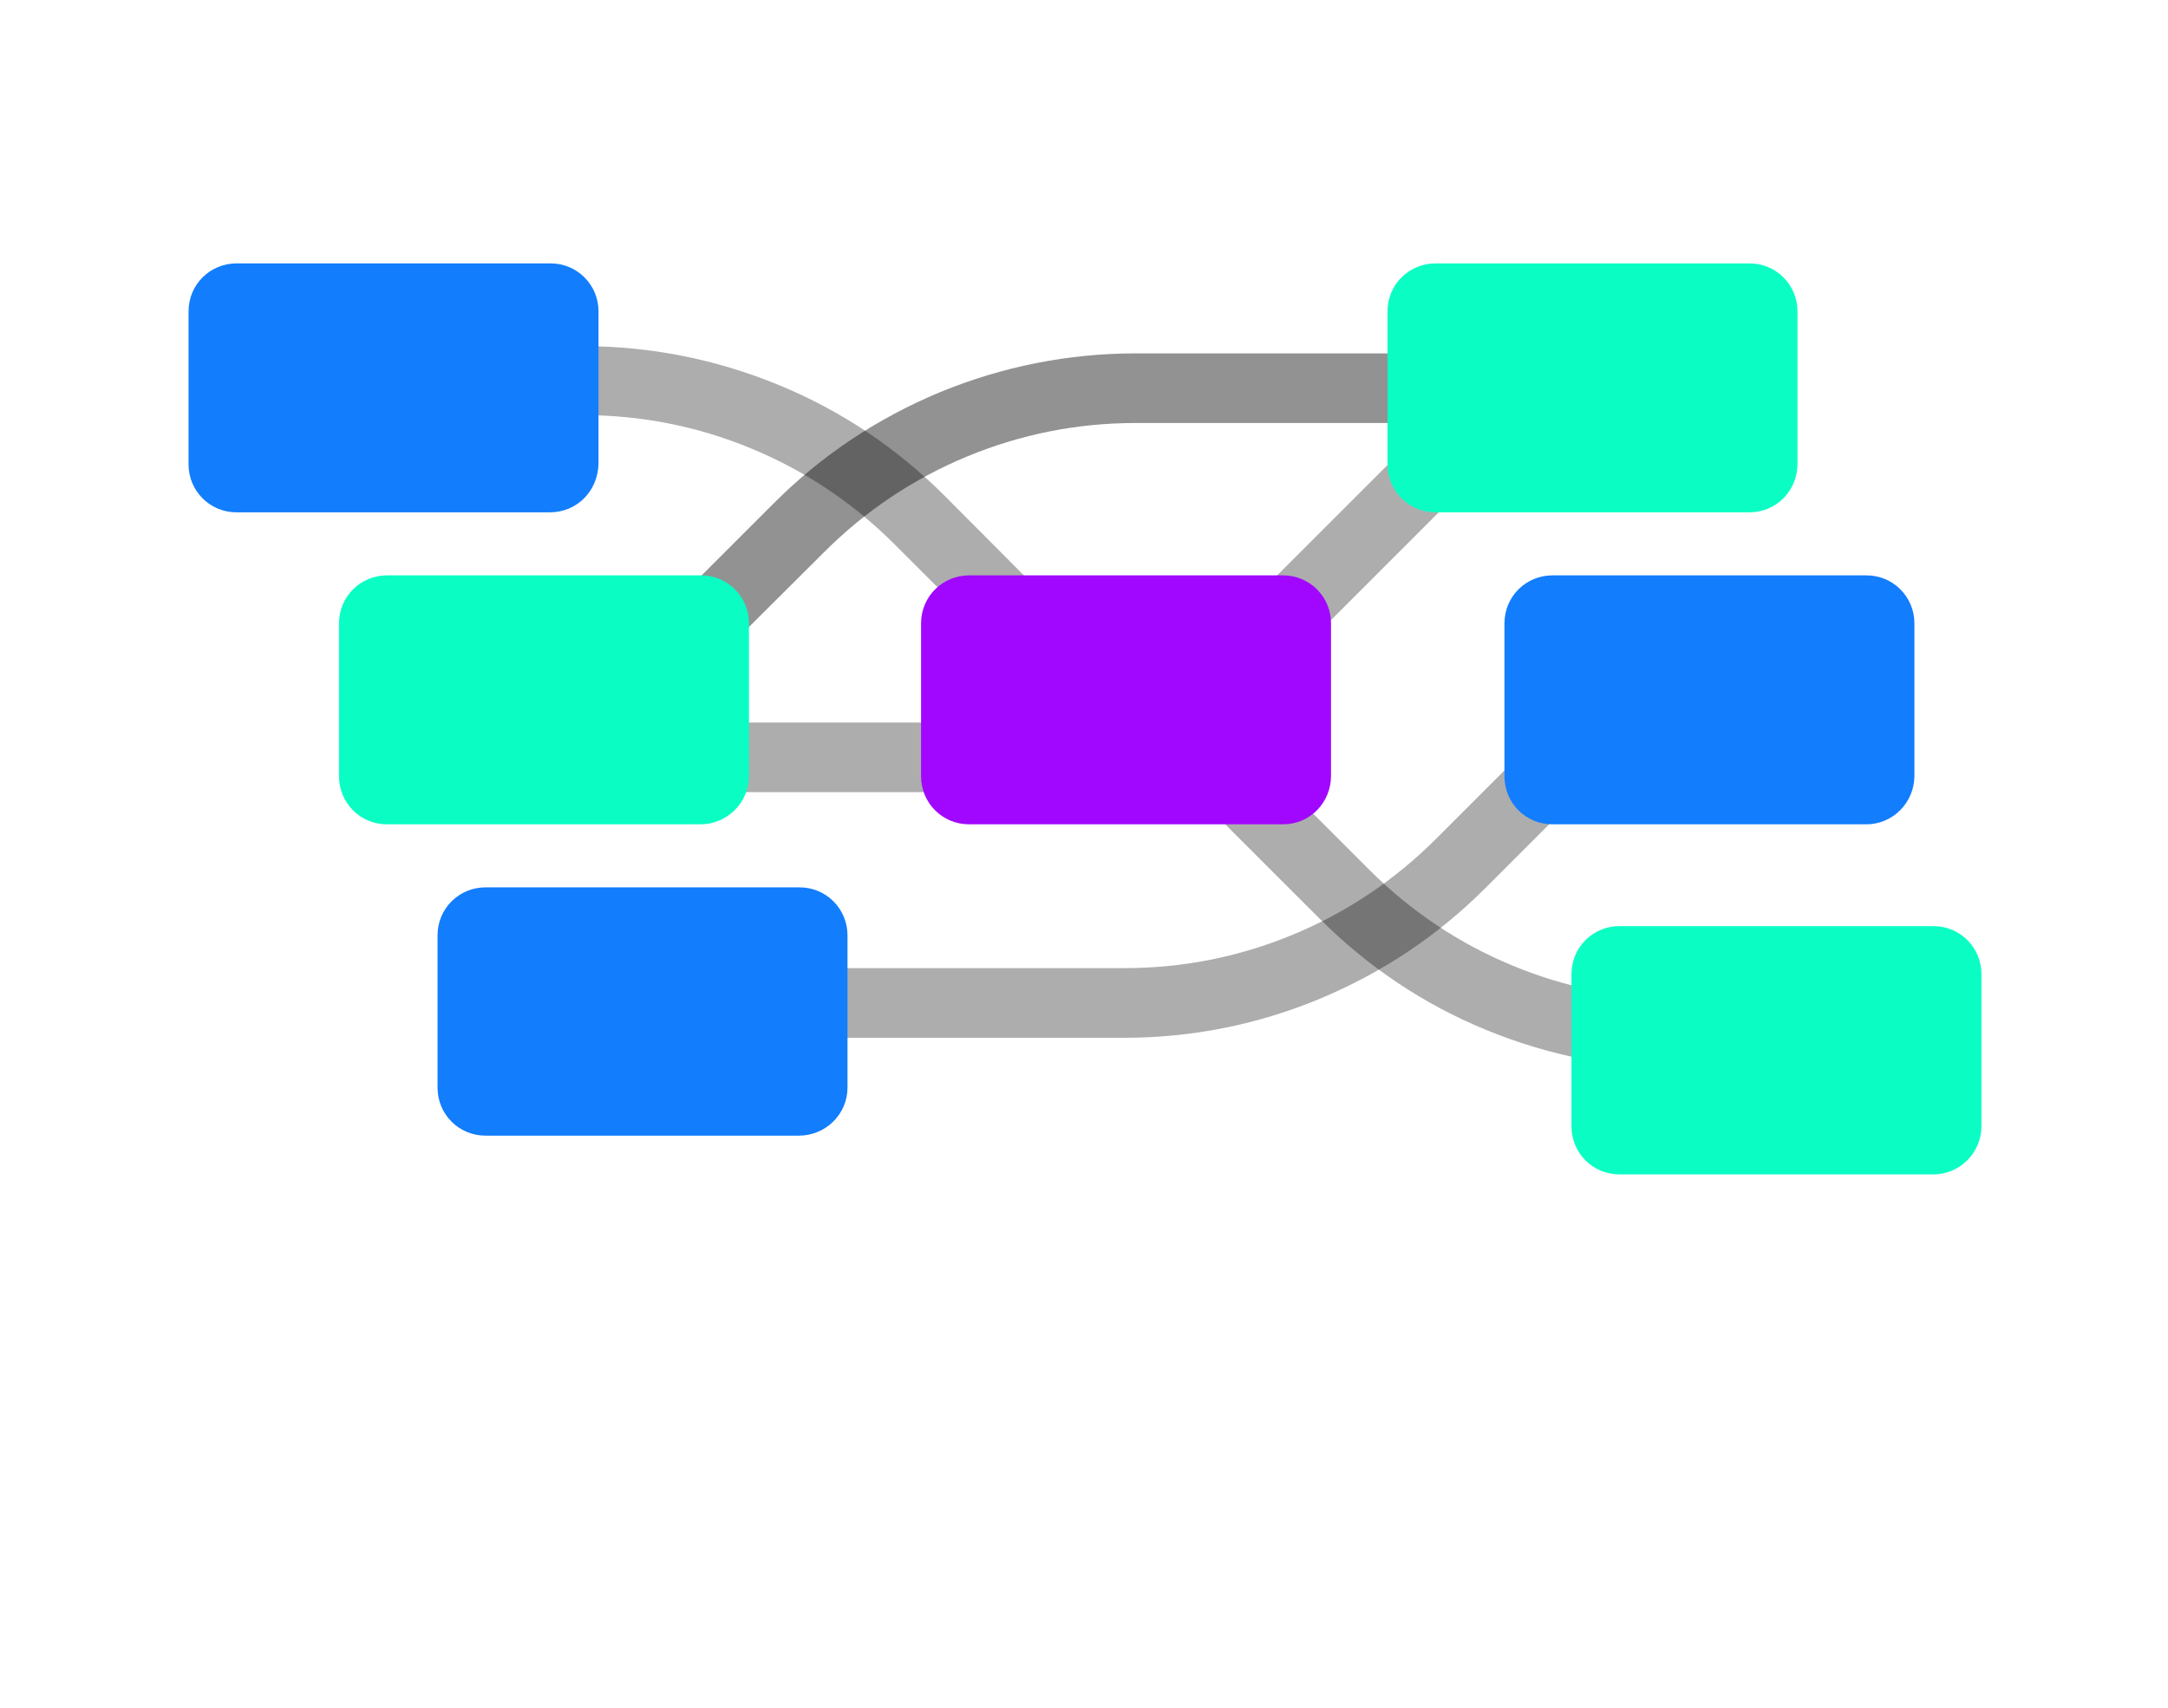 <?xml version="1.0" encoding="utf-8"?>
<!-- Generator: Adobe Illustrator 23.0.6, SVG Export Plug-In . SVG Version: 6.00 Build 0)  -->
<svg version="1.1" xmlns="http://www.w3.org/2000/svg" xmlns:xlink="http://www.w3.org/1999/xlink" x="0px" y="0px"
	 viewBox="0 0 330 260" enable-background="new 0 0 330 260" xml:space="preserve">
<g id="Слой_2">
	<rect opacity="0" fill="#FFFFFF" width="330" height="260"/>
</g>
<g id="Слой_1">
	<g opacity="0.57">
		
			<linearGradient id="SVGID_1_" gradientUnits="userSpaceOnUse" x1="21.153" y1="192.47" x2="287.806" y2="62.318" gradientTransform="matrix(1 0 0 -1 0 262)">
			<stop  offset="0" style="stop-color:#000000"/>
			<stop  offset="1" style="stop-color:#000000"/>
		</linearGradient>
		<path opacity="0.57" fill="url(#SVGID_1_)" enable-background="new    " d="M150.5,110H79.2v10.6h71.3V110z"/>
	</g>
	<g opacity="0.75">
		
			<linearGradient id="SVGID_2_" gradientUnits="userSpaceOnUse" x1="45.151" y1="241.641" x2="311.805" y2="111.489" gradientTransform="matrix(1 0 0 -1 0 262)">
			<stop  offset="0" style="stop-color:#000000"/>
			<stop  offset="0.525" style="stop-color:#000000"/>
			<stop  offset="1" style="stop-color:#000000"/>
		</linearGradient>
		<path opacity="0.57" fill="url(#SVGID_2_)" enable-background="new    " d="M97.7,111.7l-7.5-7.5l27.6-27.6
			c7.3-7.3,15.7-12.9,25.3-16.9c9.5-3.9,19.5-5.9,29.8-5.9h75.4v10.6h-75.4c-8.9,0-17.5,1.7-25.7,5.1c-8.2,3.4-15.5,8.3-21.8,14.6
			L97.7,111.7z"/>
	</g>
	<g opacity="0.57">
		
			<linearGradient id="SVGID_3_" gradientUnits="userSpaceOnUse" x1="38.886" y1="228.805" x2="305.54" y2="98.653" gradientTransform="matrix(1 0 0 -1 0 262)">
			<stop  offset="0" style="stop-color:#000000"/>
			<stop  offset="1" style="stop-color:#000000"/>
		</linearGradient>
		<path opacity="0.57" fill="url(#SVGID_3_)" enable-background="new    " d="M158.5,105.2l-22.3-22.3c-6.3-6.3-13.6-11.2-21.8-14.6
			c-8.2-3.4-16.8-5.1-25.7-5.1h-1.2V52.7h1.2c10.3,0,20.3,2,29.8,5.9c9.5,3.9,18,9.6,25.3,16.9L166,97.8L158.5,105.2z"/>
	</g>
	<g opacity="0.57">
		<path opacity="0.57" enable-background="new    " d="M171.1,158h-67.5v-10.6h67.5c8.9,0,17.5-1.7,25.7-5.1
			c8.2-3.4,15.5-8.3,21.8-14.6l24.1-24.1l7.5,7.5l-24.1,24.1c-7.3,7.3-15.7,12.9-25.3,16.9C191.4,156,181.4,158,171.1,158z"/>
	</g>
	<g opacity="0.57">
		
			<linearGradient id="SVGID_4_" gradientUnits="userSpaceOnUse" x1="31.324" y1="213.31" x2="297.978" y2="83.157" gradientTransform="matrix(1 0 0 -1 0 262)">
			<stop  offset="0" style="stop-color:#000000"/>
			<stop  offset="1" style="stop-color:#000000"/>
		</linearGradient>
		<path opacity="0.57" fill="url(#SVGID_4_)" enable-background="new    " d="M256,162.7c-10.3,0-20.3-2-29.8-5.9
			c-9.5-3.9-18-9.6-25.3-16.9l-20.6-20.6l7.5-7.5l20.6,20.6c6.3,6.3,13.6,11.2,21.8,14.6c8.2,3.4,16.8,5.1,25.7,5.1L256,162.7
			L256,162.7z"/>
	</g>
	<g opacity="0.57">
		
			<linearGradient id="SVGID_5_" gradientUnits="userSpaceOnUse" x1="52.982" y1="257.683" x2="319.636" y2="127.53" gradientTransform="matrix(1 0 0 -1 0 262)">
			<stop  offset="0" style="stop-color:#000000"/>
			<stop  offset="1" style="stop-color:#000000"/>
		</linearGradient>
		<path opacity="0.57" fill="url(#SVGID_5_)" enable-background="new    " d="M192.7,104.3l-7.5-7.5l40.1-40.1l7.5,7.5L192.7,104.3z
			"/>
	</g>
	<path fill="#A107FE" d="M195.3,125.5h-47.8c-4.1,0-7.3-3.3-7.3-7.3V94.9c0-4.1,3.3-7.3,7.3-7.3h47.8c4.1,0,7.3,3.3,7.3,7.3v23.2
		C202.6,122.2,199.4,125.5,195.3,125.5z"/>
	<path fill="#0AFEC4" d="M294.3,178.8h-47.8c-4.1,0-7.3-3.3-7.3-7.3v-23.2c0-4.1,3.3-7.3,7.3-7.3h47.8c4.1,0,7.3,3.3,7.3,7.3v23.2
		C301.6,175.5,298.3,178.8,294.3,178.8z"/>
	<path fill="#127DFD" d="M284.1,125.5h-47.8c-4.1,0-7.3-3.3-7.3-7.3V94.9c0-4.1,3.3-7.3,7.3-7.3h47.8c4.1,0,7.3,3.3,7.3,7.3v23.2
		C291.4,122.2,288.1,125.5,284.1,125.5z"/>
	<path fill="#0AFEC4" d="M266.3,78h-47.8c-4.1,0-7.3-3.3-7.3-7.3V47.4c0-4.1,3.3-7.3,7.3-7.3h47.8c4.1,0,7.3,3.3,7.3,7.3v23.2
		C273.6,74.8,270.3,78,266.3,78z"/>
	<path fill="#127DFD" d="M121.6,172.9H73.9c-4.1,0-7.3-3.3-7.3-7.3v-23.2c0-4.1,3.3-7.3,7.3-7.3h47.8c4.1,0,7.3,3.3,7.3,7.3v23.2
		C129,169.6,125.7,172.9,121.6,172.9z"/>
	<path fill="#0AFEC4" d="M106.6,125.5H58.9c-4.1,0-7.3-3.3-7.3-7.3V94.9c0-4.1,3.3-7.3,7.3-7.3h47.8c4.1,0,7.3,3.3,7.3,7.3v23.2
		C114,122.2,110.7,125.5,106.6,125.5z"/>
	<path fill="#127EFD" d="M83.7,78H36c-4.1,0-7.3-3.3-7.3-7.3V47.4c0-4.1,3.3-7.3,7.3-7.3h47.8c4.1,0,7.3,3.3,7.3,7.3v23.2
		C91,74.8,87.8,78,83.7,78z"/>
</g>
</svg>
